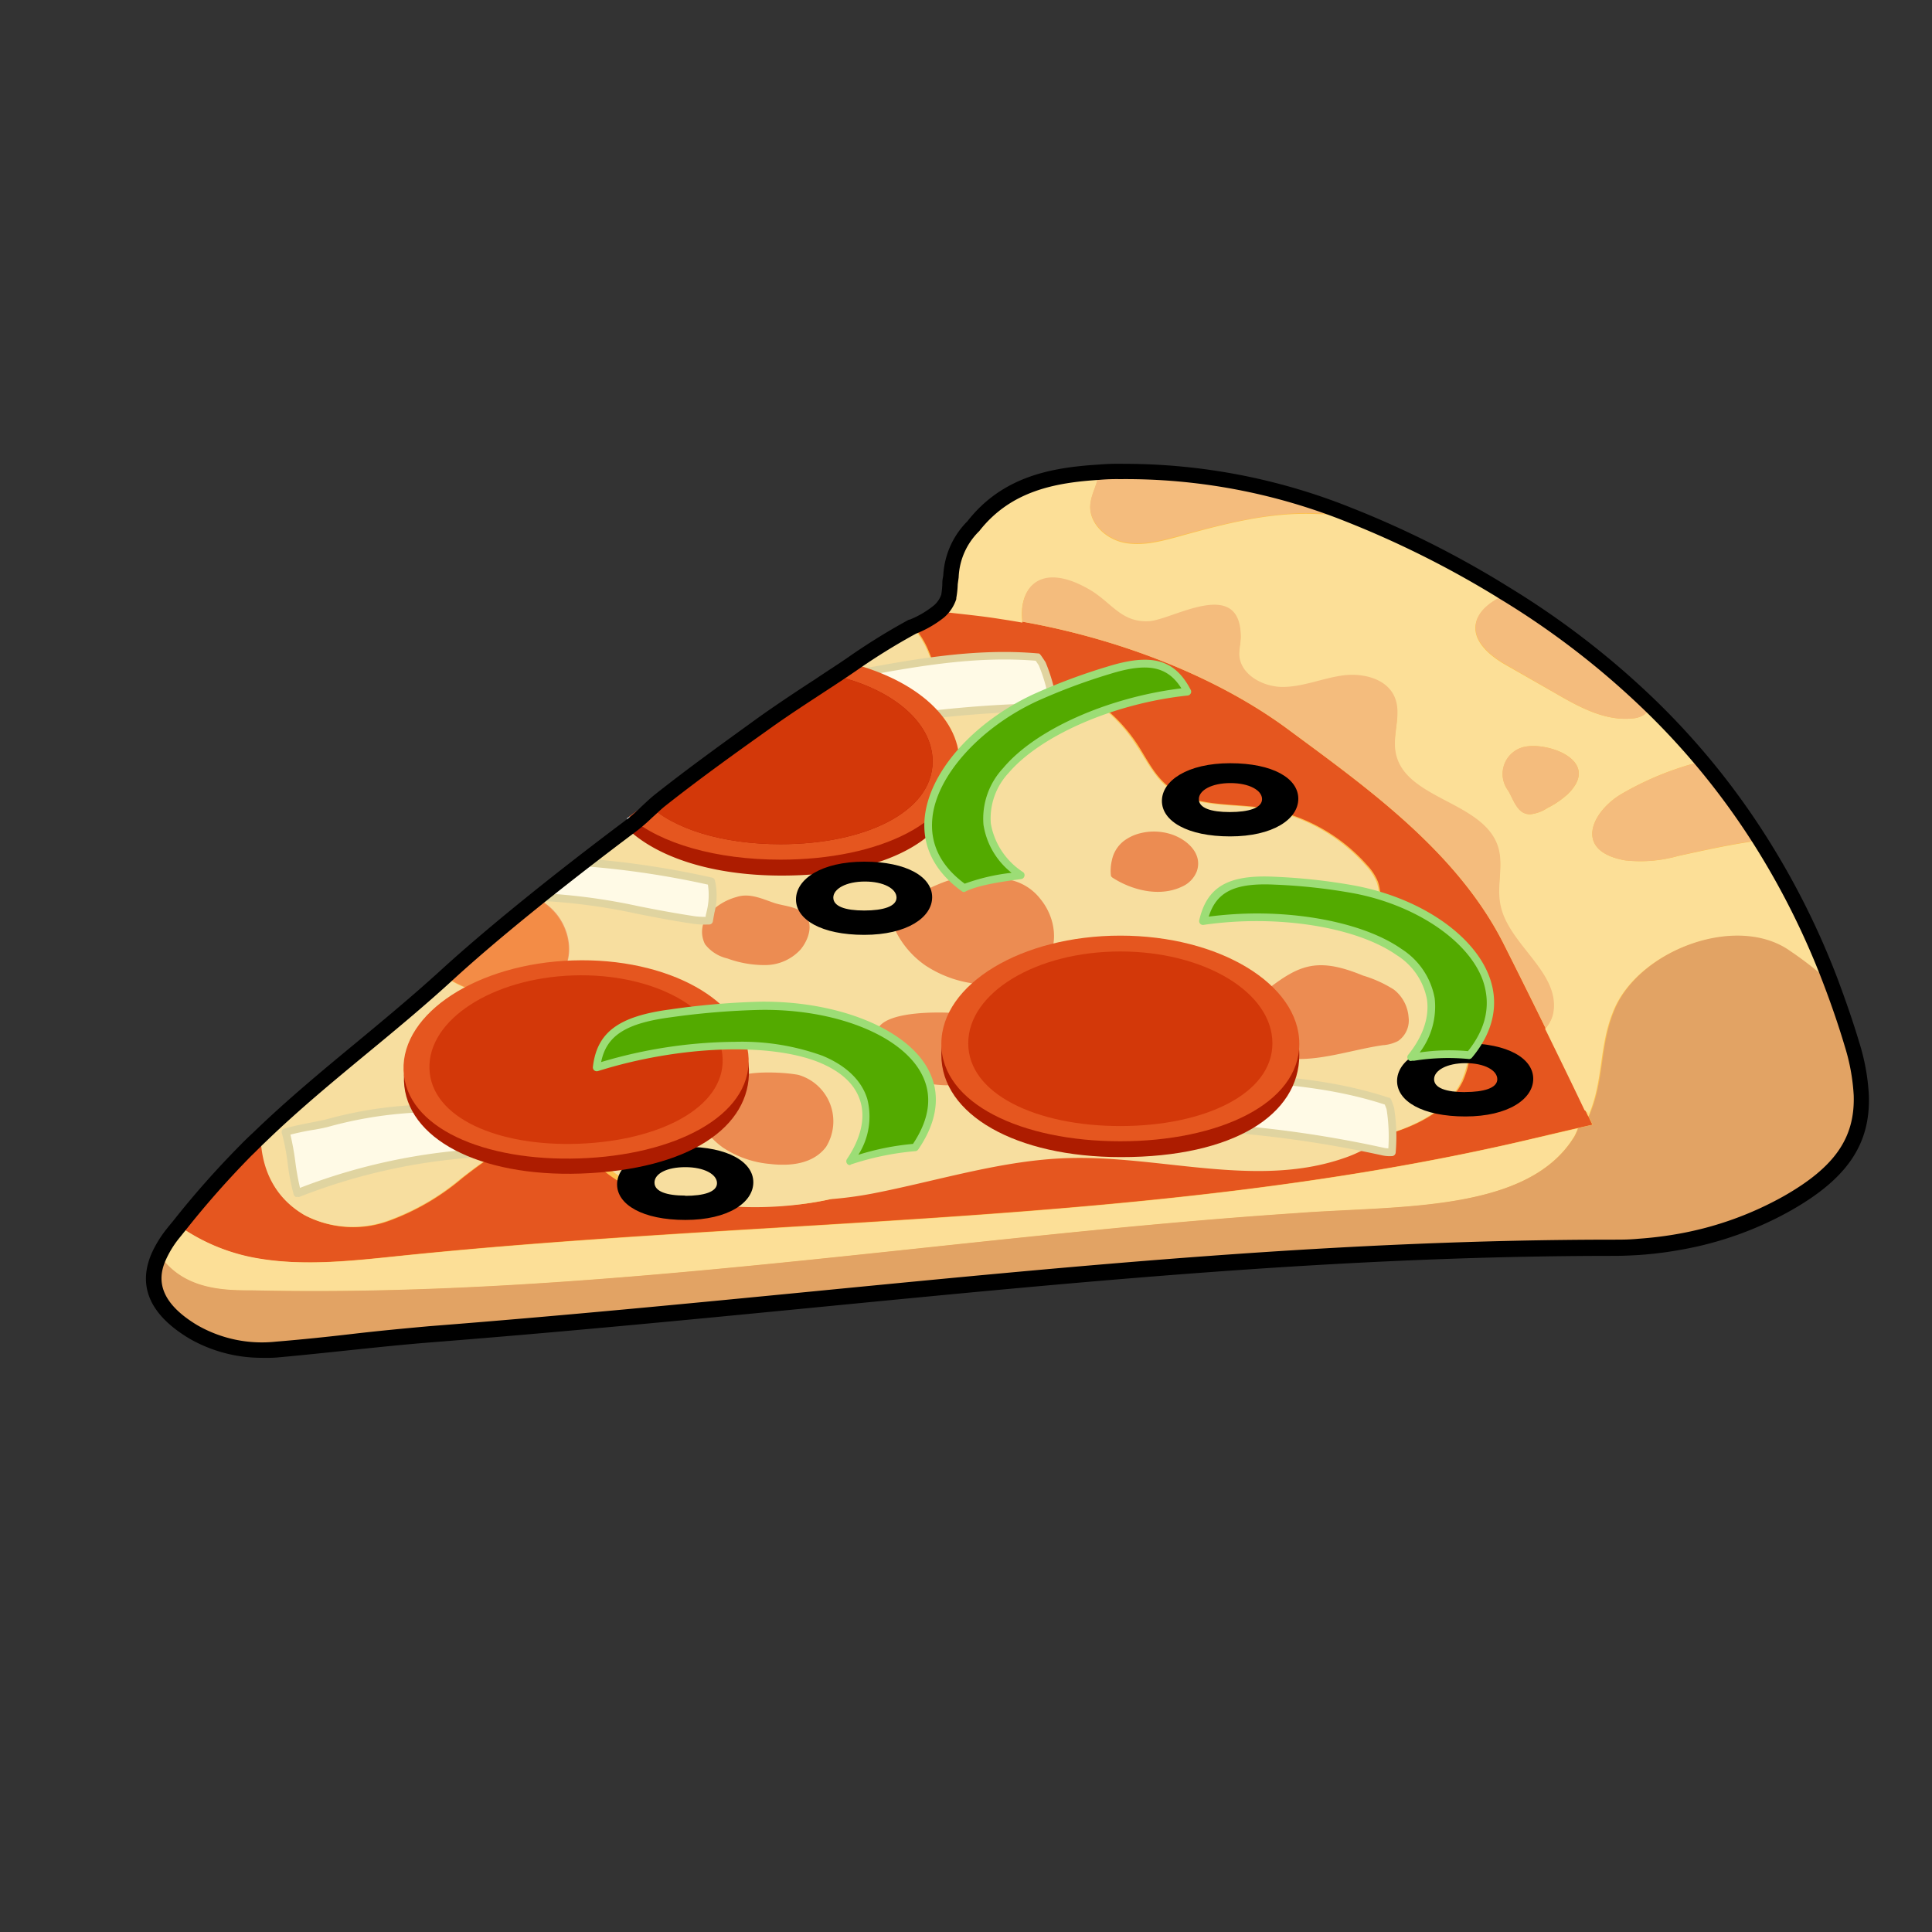 <svg id="레이어_1" data-name="레이어 1" xmlns="http://www.w3.org/2000/svg" viewBox="0 0 250 250"><rect x="0" y="0" width="250" height="250" fill="#333333" stroke="none"/><defs><style>.cls-1{fill:#fff;}.cls-2{fill:#fdc14f;}.cls-11,.cls-3{fill:#e5561f;}.cls-4{fill:#f7de9f;}.cls-5{fill:#ed6940;}.cls-11,.cls-5{opacity:0.6;isolation:isolate;}.cls-6{fill:#e58442;}.cls-7{fill:#fcdf97;}.cls-8{fill:#e2a364;}.cls-9{fill:#ffd87d;}.cls-10{fill:#f4bc7d;}.cls-12{fill:#fffae6;}.cls-13{fill:#e0d4a0;}.cls-14{fill:#ad1c00;}.cls-15{fill:#d33809;}.cls-16{fill:#53aa00;}.cls-17{fill:#9cdd76;}</style></defs><g id="레이어_1-2" data-name="레이어 1"><path class="cls-1" d="M81.14,108v-2.11L109.28,85.6h3.26l11.68,2.29,19.72,18.77s-25.46,25.28-26,25.47-29.49.76-29.49.76-8.62-10.53-8.62-12.44S81.14,108,81.14,108Z"/><path class="cls-2" d="M240.79,141.71a26.61,26.61,0,0,0-1.19-6.56C232.05,109.65,216.75,90,194,76.36,179,67.28,162.93,60.71,144.91,61c-7.11.1-14,1.23-18.88,7.41-2.66,1.63-3.34,4.23-3.08,7a4.26,4.26,0,0,1-.17,1.7c-.6,1.94-2.63,3-4.67,3.94a26.47,26.47,0,0,0-3.27,1.67c-14,9.46-28.21,21.57-42,31.94-14,10.51-26.82,20.5-39,32.24-.68.65-1.36,1.28-2,1.94a128.11,128.11,0,0,0-9.25,10.5l-.09.12c-4.15,5.2-3.28,9.38,2.55,12.87a17.85,17.85,0,0,0,10.75,2.25c6.61-.52,13.21-1.39,19.82-1.91,54.56-4.27,102.1-11.19,153.27-11.2,1.09,0,2.17-.05,3.25-.12a47.73,47.73,0,0,0,5.32-.67,44.5,44.5,0,0,0,13.91-5C238.05,151.81,241,147.73,240.79,141.71Z"/></g><g id="레이어_2" data-name="레이어 2"><path class="cls-3" d="M51.84,162.49c48.3-5,97.44-3.87,144.75-14.75,3.15-.73,6.3-1.5,9.46-2.2-3.78-7.9-7.79-16.09-11.47-23.39-6.05-12-17.88-20.35-27.87-27.75-10.37-7.68-24.47-12.56-37.17-14.4-2.66-.38-5.36-.61-8-1a13.63,13.63,0,0,1-3.39,2,11.42,11.42,0,0,1,1.76,2.65c1,2.13,1.48,4.72,3.41,6.07,3.1,2.16,7.19-.44,10.94-.91,5.25-.66,10.11,3.17,13,7.64,1.2,1.88,2.21,4,4,5.37,3.15,2.54,7.64,2.12,11.65,2.65a22.82,22.82,0,0,1,14,7.48,7,7,0,0,1,1.39,2.13c.26.73.3,1.52.51,2.27.58,2.07,2.33,3.55,3.92,5a25,25,0,0,1,6.43,8.33,12.32,12.32,0,0,1,.11,10.27c-2.45,4.88-8.38,6.74-13.75,7.78-9,1.75-18.27,2.57-27.22.72-8.61-1.77-17.78-5.9-25.72-2.12C119,148,116.35,151,113,153c-5.06,2.92-11.19,3.17-17,3.1-6.21-.07-12.87-.57-17.7-4.47-1.67-1.34-3.09-3.08-5.06-3.91-4.59-1.95-9.46,1.65-13.39,4.71a31.11,31.11,0,0,1-9.65,5.6,13.48,13.48,0,0,1-10.7-.75c-4-2.34-5.6-6.19-5.68-10.28-.68.65-1.36,1.28-2,1.94a117,117,0,0,0-8.62,9.73,24.92,24.92,0,0,0,10.43,4.24C39.6,163.83,45.77,163.12,51.84,162.49Z"/><path class="cls-4" d="M189,129.75a25,25,0,0,0-6.43-8.33c-1.59-1.45-3.34-2.93-3.92-5-.21-.75-.25-1.54-.51-2.27a7,7,0,0,0-1.39-2.13,22.82,22.82,0,0,0-14-7.48c-4-.53-8.5-.11-11.65-2.65-1.74-1.4-2.75-3.49-4-5.37-2.84-4.47-7.7-8.3-12.95-7.64-3.75.47-7.84,3.07-10.94.91-1.93-1.35-2.4-3.94-3.41-6.07A11.42,11.42,0,0,0,118,81.07a26.47,26.47,0,0,0-3.27,1.67q-2.26,1.55-4.55,3.17c8.14,4.81,3.82,18.23-6.46,18.73-4.75.23-9.72-.74-13.5-3.57-5.87,4.63-11.71,9.27-17.48,13.61l-2.61,2a8,8,0,0,1,1.79,1.6c1.82,2.25,2.36,5.65.5,8.06s-5.14,2.79-8,2.46a14.38,14.38,0,0,1-6.77-2.34l-.1-.08c-8.27,6.54-16.17,13.21-23.83,20.57.08,4.09,1.64,7.94,5.68,10.28a13.48,13.48,0,0,0,10.7.75,30.83,30.83,0,0,0,9.53-5.48c3.93-3.06,8.8-6.66,13.39-4.71,5.75,2.44,8.06,6.61,14.31,7.2v.55a54.74,54.74,0,0,0,8.48.63,46.77,46.77,0,0,0,11.68-1,49.52,49.52,0,0,0,5.43-.73c8.4-1.63,16.67-4.31,25.22-4.58,12-.38,24.41,3.94,35.77,0a17.19,17.19,0,0,0,5.48-3.06c4-1.19,7.84-3.15,9.68-6.81A12.33,12.33,0,0,0,189,129.75Z"/><path class="cls-5" d="M64.51,128.77c2.88.33,6.17-.06,8-2.46s1.32-5.81-.5-8.06a8,8,0,0,0-1.79-1.6c-4.3,3.25-8.5,6.46-12.6,9.7l.1.08A14.5,14.5,0,0,0,64.51,128.77Z"/><path class="cls-6" d="M103.83,104.64c10.28-.5,14.6-13.92,6.46-18.73-6.65,4.72-13.32,9.93-20,15.16C94.11,103.9,99.08,104.87,103.83,104.64Z"/><path class="cls-7" d="M32.74,167c45,1,90-7,135-10,13-1,30,0,36-10a8.92,8.92,0,0,0,.44-1l-7.59,1.77c-47.31,10.88-96.45,9.8-144.75,14.75-6.07.63-12.24,1.34-18.26.34a24.92,24.92,0,0,1-10.43-4.24l-.63.77-.09.12a13.87,13.87,0,0,0-1.85,2.92C23.76,167,29.08,167,32.74,167Z"/><path class="cls-8" d="M240.79,141.71a26.61,26.61,0,0,0-1.19-6.56c-.84-2.83-1.79-5.57-2.81-8.26a46.84,46.84,0,0,0-5-3.89c-7-5-20,0-23,8-1.73,4.33-1.22,8.67-3,13h0c-.06.16-.14.31-.21.47.17.36.35.72.52,1.07l-1.21.28a1.62,1.62,0,0,1-.1.18,1.62,1.62,0,0,0,.1-.18l-.66.15a8.92,8.92,0,0,1-.44,1c-6,10-23,9-36,10-45,3-90,11-135,10-3.66,0-9,0-12.16-4.6-1.77,3.88-.3,7.14,4.4,9.95a17.85,17.85,0,0,0,10.75,2.25c6.61-.52,13.21-1.39,19.82-1.91,54.56-4.27,102.1-11.19,153.27-11.2,1.09,0,2.17-.05,3.25-.12a47.73,47.73,0,0,0,5.32-.67,44.5,44.5,0,0,0,13.91-5C238.05,151.81,241,147.73,240.79,141.71Z"/><path class="cls-9" d="M205.74,144l-.63-.41.42.88C205.6,144.31,205.68,144.16,205.74,144Z"/><path class="cls-7" d="M210.29,111.33c-6.88-1.23-4.22-6.46-.35-8.66a39.24,39.24,0,0,1,10.28-4.15,95.55,95.55,0,0,0-6.64-7.15,2.71,2.71,0,0,1-.86,1.12,3.21,3.21,0,0,1-1.56.48c-3.51.34-6.83-1.48-9.88-3.25L194.76,86c-2.94-1.7-4.12-3.57-3.8-5.27.27-1.46,1.64-2.78,3.93-3.79-.29-.17-.56-.35-.85-.53a126.93,126.93,0,0,0-19.55-9.77c-1.86,0-3.76-.15-5.59-.15-5.63,0-11.15,1.49-16.58,3-2.27.61-4.64,1.22-6.94.73s-4.45-2.47-4.3-4.81c.09-1.46,1-2.8,1.1-4.23-6.13.38-11.94,1.92-16.15,7.31-2.66,1.63-3.34,4.23-3.08,7a4.26,4.26,0,0,1-.17,1.7,4.32,4.32,0,0,1-1.28,1.92c2.68.34,5.38.57,8,1,.93.14,1.86.29,2.8.46-.59-4.33,2.19-7.91,8.63-4.18,2.87,1.66,4.1,4.31,7.73,4.1,3-.18,11.75-5.77,11.86,1.92,0,.8-.23,1.58-.2,2.38.1,2.61,3.08,4.24,5.7,4.21s5.1-1.15,7.7-1.49,5.71.41,6.72,2.83c.92,2.19-.3,4.73.11,7.08,1.06,6.16,11.45,6.34,13.28,12.32.7,2.32-.17,4.85.25,7.24.92,5.3,7.81,8.85,6.85,14.14a4.17,4.17,0,0,1-1,2c1.71,3.49,3.43,7,5.11,10.54l.63.41c1.78-4.33,1.27-8.67,3-13,3-8,16-13,23-8a46.84,46.84,0,0,1,5,3.89,101.35,101.35,0,0,0-9.12-18.18c-3.52.47-7,1.25-10.45,2A17.79,17.79,0,0,1,210.29,111.33Zm-7.39-8.6a11.45,11.45,0,0,1-2.65,1.82,5.12,5.12,0,0,1-2.22.82c-1.73,0-2.17-2-2.91-3.12a3.6,3.6,0,0,1,2.35-5.65,6.65,6.65,0,0,1,1.26-.06C202.09,96.71,206.62,99.06,202.9,102.73Z"/><path class="cls-10" d="M145.38,70.12c2.3.49,4.67-.12,6.94-.73,5.43-1.46,11-2.94,16.58-3,1.83,0,3.73.14,5.59.15A78,78,0,0,0,144.91,61a24.82,24.82,0,0,0-2.73.1c-.08,1.43-1,2.77-1.1,4.23C140.93,67.65,143.09,69.63,145.38,70.12Z"/><path class="cls-10" d="M209.94,102.67c-3.87,2.2-6.53,7.43.35,8.66a18,18,0,0,0,6.93-.6c3.45-.77,6.93-1.55,10.45-2a96.68,96.68,0,0,0-7.45-10.19A39.33,39.33,0,0,0,209.94,102.67Z"/><path class="cls-10" d="M194.12,116.87c-.42-2.39.45-4.92-.25-7.24-1.83-6-12.22-6.16-13.28-12.32-.41-2.35.81-4.89-.11-7.08-1-2.42-4.13-3.18-6.72-2.83s-5.08,1.46-7.7,1.49-5.6-1.6-5.7-4.21c0-.8.21-1.58.2-2.38-.11-7.69-8.84-2.1-11.86-1.92-3.63.21-4.86-2.44-7.73-4.1-6.44-3.73-9.22-.15-8.63,4.18,11.94,2.11,24.76,6.82,34.37,13.94,10,7.4,21.82,15.74,27.87,27.75,1.75,3.47,3.58,7.15,5.42,10.9a4.17,4.17,0,0,0,1-2C201.93,125.72,195,122.17,194.12,116.87Z"/><path class="cls-10" d="M191,80.68c-.32,1.7.86,3.57,3.8,5.27l6.52,3.77c3.05,1.77,6.37,3.59,9.88,3.25a3.21,3.21,0,0,0,1.56-.48,2.71,2.71,0,0,0,.86-1.12,106.18,106.18,0,0,0-18.69-14.48C192.6,77.9,191.23,79.22,191,80.68Z"/><path class="cls-10" d="M198.73,96.54a6.65,6.65,0,0,0-1.26.06,3.59,3.59,0,0,0-3,4.11,3.67,3.67,0,0,0,.64,1.54c.74,1.17,1.18,3.17,2.91,3.12a5.12,5.12,0,0,0,2.22-.82,11.45,11.45,0,0,0,2.65-1.82C206.62,99.06,202.09,96.71,198.73,96.54Z"/></g><g id="레이어_4" data-name="레이어 4"><path class="cls-6" d="M64.56,132.11c-2.06.93-4.06,2.52-4.47,4.74-.44,2.41,1.25,4.85,3.47,5.9a11.67,11.67,0,0,0,7.22.45,33.67,33.67,0,0,1,5.07-1c2-.11,4,.38,5.94,0s3.86-2.21,3.32-4.12c-.39-1.39-1.86-2.16-3.24-2.61s-2.88-.81-3.82-1.91c-1.18-1.38-1.11-3.55-2.38-4.84-1.67-1.68-3.32-.49-4.83.44A54.38,54.38,0,0,1,64.56,132.11Z"/><path class="cls-11" d="M104,118.2c1.38,1.24.66,3.39-.42,4.68a6.22,6.22,0,0,1-4.47,2,14,14,0,0,1-5-.86,5.07,5.07,0,0,1-2.88-1.84,3.51,3.51,0,0,1,.51-3.94,7.51,7.51,0,0,1,3.58-2.17c1.67-.55,3.3.24,4.86.77,1.13.38,2.74.44,3.71,1.26Z"/><path class="cls-11" d="M113.61,135.78a3.86,3.86,0,0,0,2.39,3,14.44,14.44,0,0,0,8,1.6c1.51-.13,3.13-.49,4.47.25s1.9,2,3,2.85c2.19,1.6,5.64.19,6.53-2.51a5.72,5.72,0,0,0-3.23-6.85c-3.5-1.32-7.07-2.71-10.8-3-2.11-.19-8.71-.33-10.22,1.75a1.44,1.44,0,0,0-.2.78A10.84,10.84,0,0,0,113.61,135.78Z"/><path class="cls-11" d="M115.82,118.49a3.2,3.2,0,0,0,.37,2.54,11.82,11.82,0,0,0,3.53,3.88,14.94,14.94,0,0,0,7.07,2.44c3,.35,6.45-.06,8.39-2.57s1.39-6.08-.53-8.42a6.74,6.74,0,0,0-3.64-2.43c-2.07-.4-6.55-.57-8.51.08a22.13,22.13,0,0,0-4.86,2.44A4.12,4.12,0,0,0,115.82,118.49Z"/><path class="cls-11" d="M90.28,143a2.81,2.81,0,0,0,.32,2.19,9.91,9.91,0,0,0,3,3.34,13.09,13.09,0,0,0,6.08,2.09c2.59.3,5.55,0,7.21-2.21a6.26,6.26,0,0,0-3.58-9.32c-1.79-.35-5.63-.5-7.32.07a18.71,18.71,0,0,0-4.17,2.09A3.51,3.51,0,0,0,90.28,143Z"/><path class="cls-11" d="M161.93,129.64a4.37,4.37,0,0,0-2,2.61,3.51,3.51,0,0,0,1.82,3.08c2.44,1.66,5.58,1.92,8.5,1.57s5.76-1.22,8.67-1.65a5,5,0,0,0,2-.55,3.24,3.24,0,0,0,1.35-3.08,5,5,0,0,0-1.89-3.56,15.89,15.89,0,0,0-4-1.82C169.52,123.41,167.45,125.31,161.93,129.64Z"/><path class="cls-11" d="M147.51,107.83a7.32,7.32,0,0,1,3.94.09c2,.61,4.21,2.42,3.43,4.79a3.6,3.6,0,0,1-1.89,2c-2.83,1.38-6.37.54-8.92-1.07a.84.84,0,0,1-.31-.28,5.6,5.6,0,0,1,.11-2,4.23,4.23,0,0,1,1.54-2.53A5.9,5.9,0,0,1,147.51,107.83Z"/><path class="cls-12" d="M179.94,143.53s-.34-1-.36-1c-9-3-18.36-3-27.74-3.52-1.35-.07-4.73-.58-7.89-.75.47,2.5-.12,4.81.36,7.36A146.81,146.81,0,0,1,178.9,149a4.17,4.17,0,0,0,1.22.1A23.07,23.07,0,0,0,179.94,143.53Z"/><path class="cls-13" d="M179.84,149.61a4.63,4.63,0,0,1-1.05-.12,146.27,146.27,0,0,0-34.47-3.37.51.51,0,0,1-.5-.41,17.82,17.82,0,0,1-.19-3.82,16.75,16.75,0,0,0-.17-3.54.5.5,0,0,1,.11-.42.49.49,0,0,1,.41-.17c1.91.1,3.88.33,5.47.51,1,.11,1.89.21,2.42.24,1.37.08,2.75.14,4.13.21,7.84.37,15.94.75,23.67,3.31.29,0,.34.16.74,1.34a.24.24,0,0,1,0,.08,23.59,23.59,0,0,1,.19,5.69.5.5,0,0,1-.47.46Zm-32.42-4.52A147.86,147.86,0,0,1,179,148.51a3.51,3.51,0,0,0,.65.09,22.79,22.79,0,0,0-.21-4.95c0-.12-.16-.49-.25-.72-7.54-2.47-15.53-2.85-23.25-3.21-1.38-.07-2.76-.13-4.14-.21-.55,0-1.4-.13-2.48-.25-1.4-.16-3.1-.35-4.79-.46a20.55,20.55,0,0,1,.09,3.12,18.91,18.91,0,0,0,.1,3.19Z"/><path class="cls-12" d="M136.35,91.35a22.48,22.48,0,0,0-1.46-5.4s-.57-.9-.59-.9c-9.17-.81-18.14,1.17-27.17,2.84.71,2.12,1.36,4.24,2,6.36a148.37,148.37,0,0,1,26-2.72A5.07,5.07,0,0,0,136.35,91.35Z"/><path class="cls-13" d="M109.13,94.75a.5.5,0,0,1-.48-.36c-.61-2-1.28-4.2-2-6.34a.49.49,0,0,1,0-.41.47.47,0,0,1,.34-.24l2.76-.52c8-1.5,16.24-3.06,24.54-2.33.25,0,.25,0,1,1.13a22.88,22.88,0,0,1,1.53,5.6.49.49,0,0,1-.35.55,5.19,5.19,0,0,1-1.35.2,148.2,148.2,0,0,0-25.91,2.71Zm-1.34-6.47c.6,1.82,1.16,3.65,1.69,5.39A150.15,150.15,0,0,1,135.12,91a3.79,3.79,0,0,0,.67-.06,22.13,22.13,0,0,0-1.36-4.82h0s-.25-.39-.41-.62c-8.11-.67-16.2.86-24,2.33Z"/><path class="cls-14" d="M168.13,136.5c0,7.72-8.45,13.23-23.06,13.23-13.66,0-23.26-5.51-23.26-13.23s10.37-14,23.16-14S168.13,128.78,168.13,136.5Z"/><path class="cls-3" d="M168.13,135.07c0,7.72-10.37,12.61-23.16,12.61s-23.16-4.89-23.16-12.61,10.37-14,23.16-14S168.13,127.35,168.13,135.07Z"/><path class="cls-15" d="M164.65,135c0,6.56-8.81,10.71-19.68,10.71s-19.68-4.15-19.68-10.71,8.81-11.88,19.68-11.88S164.65,128.41,164.65,135Z"/><path class="cls-14" d="M124.14,100.07c0-6.31-6.91-11.64-16.42-13.38L82,105.24a2.08,2.08,0,0,0-.86,1.69v.27c3.92,3.76,11.07,6.1,20,6.1C115.7,113.3,124.14,107.78,124.14,100.07Z"/><path class="cls-3" d="M124.14,98.63c0-6-6.18-11-14.88-13L107,87.22c7.93,1.53,13.68,6,13.68,11.31,0,6.56-8.81,10.71-19.68,10.71-7.43,0-13.89-1.94-17.24-5.26l-2.36,1.7c4.1,3.52,11.34,5.56,19.6,5.56C113.78,111.24,124.14,106.35,124.14,98.63Z"/><path class="cls-15" d="M101,109.24c10.87,0,19.68-4.15,19.68-10.71,0-5.3-5.75-9.78-13.68-11.31L83.75,104C87.1,107.3,93.56,109.24,101,109.24Z"/></g><g id="레이어_3" data-name="레이어 3"><path d="M88.69,148.39c-5.55,0-8.84,2.26-8.84,4.87s3.29,4.6,8.84,4.6,8.79-2.26,8.79-4.87S94.23,148.39,88.69,148.39Zm0,6.32c-2.43,0-4-.53-4-1.68s1.56-2,4-2,4.09.93,4.09,2.07-1.7,1.64-4.14,1.64Z"/><path d="M111.83,111.5c-5.54,0-8.83,2.26-8.83,4.88s3.29,4.59,8.83,4.59,8.79-2.26,8.79-4.87S117.38,111.5,111.83,111.5Zm0,6.32c-2.44,0-4-.53-4-1.67s1.66-2.08,4.09-2.08,4.09.93,4.09,2.08-1.74,1.67-4.17,1.67Z"/><path d="M159.18,98.76c-5.54,0-8.83,2.27-8.83,4.88s3.29,4.59,8.83,4.59S168,106,168,103.36,164.72,98.76,159.18,98.76Zm-.05,6.32c-2.43,0-4-.52-4-1.67s1.66-2.08,4.09-2.08,4.09.93,4.09,2.08-1.74,1.67-4.18,1.67Z"/><path d="M189.62,135c-5.55,0-8.84,2.26-8.84,4.88s3.29,4.59,8.84,4.59,8.78-2.26,8.78-4.87S195.16,135,189.62,135Zm-.05,6.32c-2.43,0-4-.53-4-1.67s1.65-2.08,4.09-2.08,4.09.93,4.09,2.08-1.75,1.66-4.18,1.66Z"/><path class="cls-12" d="M91.74,119.13c.27-1.78.76-3.22.27-5.08h0a114.54,114.54,0,0,0-16.58-2.47c-3.22,2.15-3.45,2.18-5.75,4.48,8.29.35,12,1.77,20.22,3A10.38,10.38,0,0,0,91.74,119.13Z"/><path class="cls-13" d="M91.23,119.64a13,13,0,0,1-1.4-.08c-2.93-.44-5.23-.89-7.45-1.33a75.94,75.94,0,0,0-12.73-1.67.51.51,0,0,1-.45-.32.5.5,0,0,1,.12-.53A21.61,21.61,0,0,1,74,111.93l1.16-.77a.51.51,0,0,1,.32-.08,115.37,115.37,0,0,1,16.64,2.48.51.51,0,0,1,.39.36,8.88,8.88,0,0,1-.07,4.21c-.06.35-.13.7-.19,1.07a.49.49,0,0,1-.47.43Zm.51-.51h0Zm-20.91-3.51a77.86,77.86,0,0,1,11.74,1.63c2.21.44,4.5.88,7.39,1.32a10.09,10.09,0,0,0,1.35.07c0-.23.09-.46.13-.69a8.68,8.68,0,0,0,.16-3.48,114.42,114.42,0,0,0-16-2.38l-1,.68A19.69,19.69,0,0,0,70.83,115.62Z"/><path class="cls-12" d="M62.29,142.83s.12.87.11.87a53.08,53.08,0,0,0-19.91,1.55c-.94.27-3.34.61-5.53,1.22.71,2.31.8,5.57,1.53,7.91a76.44,76.44,0,0,1,24.29-5.24,2.31,2.31,0,0,0,.85-.21A50.63,50.63,0,0,0,62.29,142.83Z"/><path class="cls-13" d="M38.49,154.88a.59.59,0,0,1-.22,0,.51.51,0,0,1-.26-.3,27.2,27.2,0,0,1-.79-4.09,27.55,27.55,0,0,0-.74-3.82.53.53,0,0,1,0-.39.49.49,0,0,1,.31-.24c1.31-.37,2.69-.64,3.8-.85.73-.14,1.36-.27,1.72-.37a53.36,53.36,0,0,1,19.48-1.63c0-.14,0-.24,0-.24a.51.51,0,0,1,.4-.56.49.49,0,0,1,.58.35,52.05,52.05,0,0,1,1.35,6.16.49.49,0,0,1-.28.53,2.66,2.66,0,0,1-1,.26,76,76,0,0,0-24.13,5.2A.39.39,0,0,1,38.49,154.88Zm-.91-8.06a34.81,34.81,0,0,1,.63,3.48,33,33,0,0,0,.61,3.41,76.72,76.72,0,0,1,23.94-5.07,1.65,1.65,0,0,0,.31,0c-.24-1.48-.56-3-.93-4.43a52.48,52.48,0,0,0-19.52,1.56c-.4.12-1,.24-1.8.39C39.87,146.3,38.71,146.53,37.58,146.82Z"/><path class="cls-16" d="M133.9,90.32c-11.31,5.29-19.29,17.36-9.13,24.61,1.81-.89,5.06-1.34,7.35-1.65-4.88-3.59-6-8.73-1.93-13.57s13.55-9.18,23.49-10.23c-1.9-3.59-4.64-4.49-10.24-2.74A77.09,77.09,0,0,0,133.9,90.32Z"/><path class="cls-17" d="M124.77,115.43a.52.52,0,0,1-.29-.09c-3.5-2.5-5.17-5.77-4.83-9.47.54-5.89,6.18-12.33,14-16h0a76.6,76.6,0,0,1,9.61-3.6c5.7-1.78,8.74-1,10.82,3a.47.47,0,0,1,0,.46.5.5,0,0,1-.39.27c-9.5,1-19,5.14-23.16,10a8.63,8.63,0,0,0-2.32,6.56,9.42,9.42,0,0,0,4.17,6.29.48.48,0,0,1,.18.52.5.5,0,0,1-.41.38c-2.17.29-5.43.73-7.2,1.6A.54.54,0,0,1,124.77,115.43Zm9.34-24.66c-7.43,3.48-13,9.73-13.47,15.19-.3,3.29,1.11,6.11,4.19,8.39a26,26,0,0,1,6.07-1.41,9.83,9.83,0,0,1-3.64-6.23,9.58,9.58,0,0,1,2.55-7.32c4.17-5,13.57-9.16,23.06-10.32-1.81-2.88-4.41-3.37-9.28-1.85A76.68,76.68,0,0,0,134.11,90.77Z"/><path class="cls-16" d="M175.07,115.05c12.28,2.24,23.06,11.9,15.07,21.49-2-.4-5.24,0-7.53.26,3.81-4.71,3.57-10-1.58-13.61s-15.42-5.45-25.31-4c.93-4,3.35-5.52,9.21-5.24A75,75,0,0,1,175.07,115.05Z"/><path class="cls-17" d="M182.61,137.3a.51.51,0,0,1-.44-.26.48.48,0,0,1,.05-.55c1.91-2.37,2.75-4.84,2.43-7.16a8.62,8.62,0,0,0-3.91-5.73c-5.26-3.69-15.52-5.3-25-3.92a.49.49,0,0,1-.44-.15.52.52,0,0,1-.12-.45c1-4.34,3.75-5.92,9.72-5.63a76.07,76.07,0,0,1,10.21,1.11h0c8.53,1.55,15.62,6.34,17.64,11.91,1.26,3.49.48,7.09-2.28,10.39a.48.48,0,0,1-.48.17,27.83,27.83,0,0,0-7,.23l-.32,0Zm-20-19.1c7.43,0,14.56,1.67,18.72,4.58a9.58,9.58,0,0,1,4.32,6.41,9.84,9.84,0,0,1-1.94,7,26.47,26.47,0,0,1,6.24-.17c2.4-3,3-6.08,1.92-9.19-1.87-5.16-8.81-9.8-16.88-11.27a73.82,73.82,0,0,0-10.07-1.09c-5.1-.24-7.49.89-8.51,4.14A49.5,49.5,0,0,1,162.6,118.2Z"/><path class="cls-14" d="M96.91,138.37c.25,7.44-7.71,13-21.79,13.49-13.17.44-22.6-4.56-22.85-12s9.54-13.81,21.87-14.22S96.67,130.93,96.91,138.37Z"/><path class="cls-3" d="M96.87,137c.25,7.44-9.59,12.49-21.92,12.9s-22.48-4-22.73-11.41,9.55-13.8,21.88-14.21S96.62,129.54,96.87,137Z"/><path class="cls-15" d="M93.51,137c.21,6.32-8.15,10.61-18.62,11s-19.11-3.37-19.32-9.7,8.11-11.73,18.59-12.08S93.3,130.67,93.51,137Z"/><path class="cls-16" d="M98.35,130.18c14.14-.19,27.67,7.27,20.06,18.34-2.28,0-5.89,1-8.44,1.74,3.61-5.41,2.59-10.57-3.74-13.19s-18.15-2.36-29.06,1.07c.47-4.1,3-6.14,9.61-7A97.39,97.39,0,0,1,98.35,130.18Z"/><path class="cls-17" d="M110,150.76a.48.48,0,0,1-.4-.2.51.51,0,0,1,0-.58c1.8-2.69,2.4-5.27,1.73-7.47s-2.45-3.82-5.24-5c-6.42-2.65-18.23-2.21-28.72,1.09a.53.53,0,0,1-.47-.09.51.51,0,0,1-.18-.45c.52-4.48,3.33-6.56,10-7.44a98.23,98.23,0,0,1,11.62-1h0c10-.13,18.94,3.46,21.76,8.75,1.68,3.13,1.23,6.72-1.28,10.37a.49.49,0,0,1-.41.22,36,36,0,0,0-8.3,1.72ZM95.12,134.81a30.69,30.69,0,0,1,11.3,1.8c3.08,1.27,5.09,3.21,5.81,5.61a9.21,9.21,0,0,1-1.16,7.21,33.59,33.59,0,0,1,7.07-1.41c2.19-3.29,2.56-6.36,1.08-9.12-2.66-5-11.25-8.37-20.86-8.22a98.86,98.86,0,0,0-11.51.95c-5.82.76-8.38,2.36-9.06,5.8A62,62,0,0,1,95.12,134.81Z"/></g><g id="레이어_5" data-name="레이어 5"><path d="M33.84,175.7a18.77,18.77,0,0,1-9.32-2.48c-5.18-3.1-6.8-6.88-4.81-11.23a15.11,15.11,0,0,1,2-3.15l.06-.08.66-.8a116.88,116.88,0,0,1,8.68-9.8c.5-.52,1-1,1.56-1.52l.46-.44c4.24-4.07,8.76-7.81,13.13-11.42,3.55-2.94,7.23-6,10.71-9.17,5.78-5.29,14.25-12.16,23.86-19.37A19.9,19.9,0,0,0,83,104.37c.58-.54,1.17-1.1,1.81-1.61,4.48-3.54,8.92-6.72,13.45-10,2.67-1.89,5.14-3.51,7.32-4.93,1.48-1,2.86-1.87,4.13-2.75a83.33,83.33,0,0,1,7.91-4.9l.1,0a12.25,12.25,0,0,0,3.14-1.85,3.22,3.22,0,0,0,.94-1.39,10.3,10.3,0,0,0,.14-1.47.49.49,0,0,1,0-.12c0-.32.08-.62.12-.91a10.71,10.71,0,0,1,3.13-7c4.53-5.78,10.81-6.94,16.93-7.32a30.16,30.16,0,0,1,3.3-.1,78.82,78.82,0,0,1,29.48,5.7,127.11,127.11,0,0,1,19.7,9.85l.32.2.52.32a108.42,108.42,0,0,1,18.88,14.62,96.67,96.67,0,0,1,14.23,17.52,102.36,102.36,0,0,1,9.21,18.36c1.12,3,2.05,5.69,2.84,8.34a27.66,27.66,0,0,1,1.23,6.79c.22,6.3-2.77,10.75-10,14.87a44.88,44.88,0,0,1-14.22,5.11,49.43,49.43,0,0,1-5.43.69c-1.29.08-2.34.12-3.32.12-35,0-68.25,3.25-103.44,6.68-16,1.56-32.58,3.17-49.75,4.52-3.29.26-6.64.61-9.89.95s-6.61.7-9.93,1A19.32,19.32,0,0,1,33.84,175.7ZM118.52,82a81.83,81.83,0,0,0-7.68,4.76c-1.29.89-2.68,1.8-4.18,2.78-2.16,1.42-4.62,3-7.25,4.89-4.51,3.21-8.93,6.38-13.37,9.89-.57.46-1.11,1-1.68,1.5a22.33,22.33,0,0,1-2.36,2c-9.54,7.16-18,14-23.68,19.24h0c-3.53,3.22-7.22,6.28-10.8,9.23-4.34,3.59-8.83,7.3-13,11.32l-.47.45c-.51.49-1,1-1.5,1.47A118.72,118.72,0,0,0,24,159.21l-.7.87a12.91,12.91,0,0,0-1.75,2.75c-1,2.1-1.59,5.31,4,8.66a16.79,16.79,0,0,0,10.13,2.12c3.32-.27,6.67-.62,9.92-1s6.61-.7,9.93-1c17.16-1.34,33.71-2.95,49.72-4.51,35.23-3.44,68.51-6.68,103.63-6.69.94,0,1.95,0,3.18-.12a48.14,48.14,0,0,0,5.21-.65,43.38,43.38,0,0,0,13.6-4.89c6.57-3.75,9.17-7.53,9-13a26.08,26.08,0,0,0-1.14-6.3c-.78-2.62-1.69-5.3-2.8-8.21a100.54,100.54,0,0,0-9-18,94.82,94.82,0,0,0-7.38-10.09,93.48,93.48,0,0,0-6.57-7.07,105.88,105.88,0,0,0-18.51-14.35l-.56-.34-.3-.19a126.21,126.21,0,0,0-19.39-9.69A76.77,76.77,0,0,0,144.92,62a25.39,25.39,0,0,0-2.63.09c-5.7.36-11.48,1.4-15.57,6.63a8.84,8.84,0,0,0-2.67,6l-.12.88a11.94,11.94,0,0,1-.19,1.8.5.5,0,0,1,0,.13,5.31,5.31,0,0,1-1.58,2.37A14.39,14.39,0,0,1,118.52,82ZM57.64,126.35h0Z"/></g></svg>